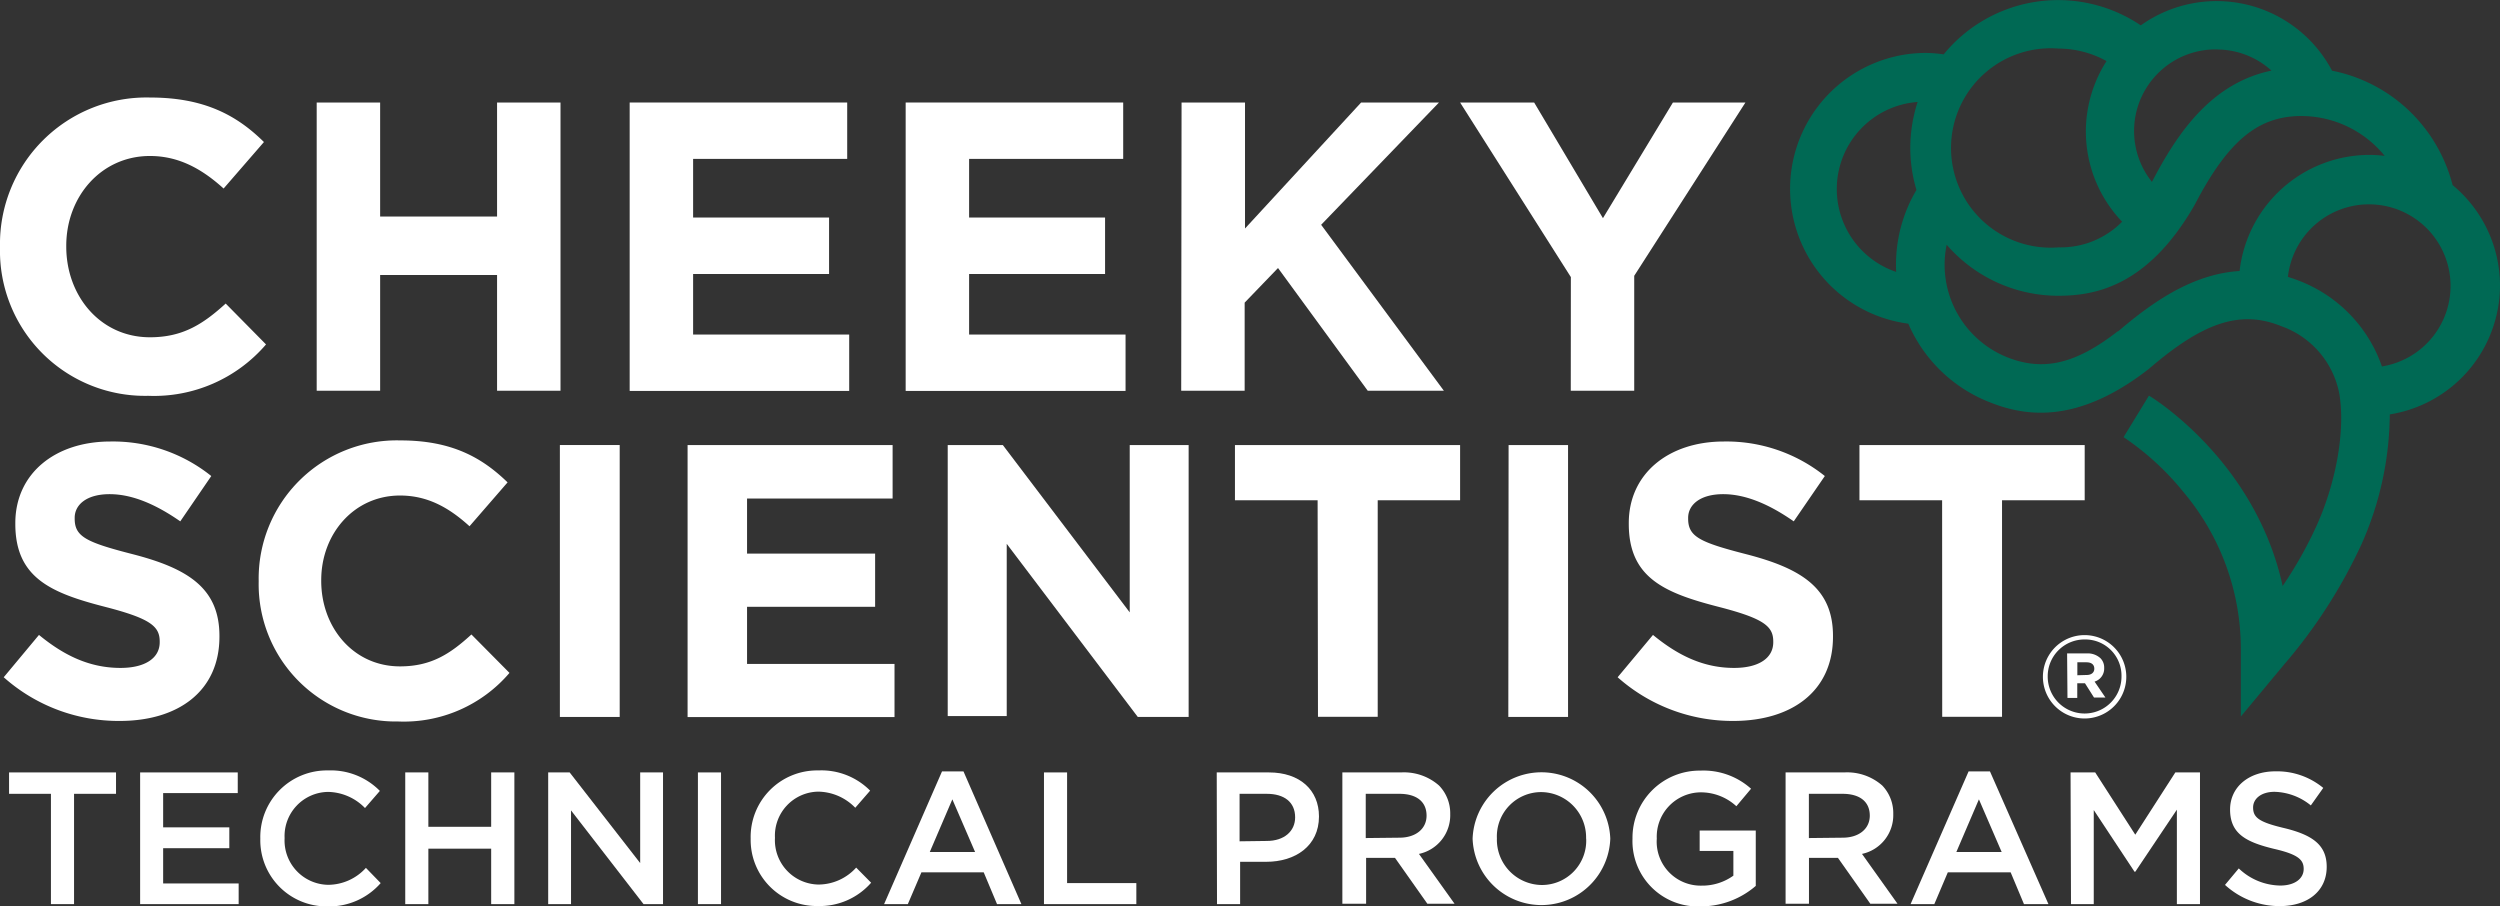 <svg id="Layer_1" data-name="Layer 1" xmlns="http://www.w3.org/2000/svg" viewBox="0 0 275.82 100"><rect x="0" y="0" width="275.82" height="100" fill="#333333" stroke="none"/><defs><style>.cls-1{fill:#fff;}.cls-2{fill:#006954;}</style></defs><path class="cls-1" d="M0,27.3v-.09A16.16,16.16,0,0,1,16.58,10.76c6,0,9.59,2,12.54,4.91L24.67,20.8c-2.45-2.22-5-3.59-8.13-3.59-5.36,0-9.23,4.46-9.23,9.91v.09c0,5.45,3.77,10,9.23,10,3.63,0,5.86-1.45,8.36-3.72L29.35,38a16.28,16.28,0,0,1-13,5.67A16,16,0,0,1,0,27.3Z"/><path class="cls-1" d="M34.94,11.31h7V23.89h12.9V11.31h7v31.8h-7V30.34H41.94V43.11h-7Z"/><path class="cls-1" d="M69.47,11.31h24v6.22h-17V24h15v6.23h-15v6.68H93.69v6.22H69.47Z"/><path class="cls-1" d="M99.92,11.31h24v6.22h-17V24h15v6.23h-15v6.68h17.26v6.22H99.92Z"/><path class="cls-1" d="M130.36,11.31h7v13.9l12.81-13.9h8.59l-13,13.49L159.3,43.11h-8.4L141,29.57l-3.68,3.82v9.72h-7Z"/><path class="cls-1" d="M173.31,30.57,161.09,11.31h8.17l7.59,12.76,7.72-12.76h8L180.3,30.43V43.11h-7Z"/><path class="cls-1" d="M.41,74.72,4.3,70.05c2.7,2.22,5.53,3.64,9,3.64,2.69,0,4.32-1.07,4.32-2.83v-.08c0-1.67-1-2.53-6-3.82-6-1.54-9.93-3.21-9.93-9.16v-.09c0-5.44,4.36-9,10.49-9a17.34,17.34,0,0,1,11.13,3.81l-3.42,5c-2.66-1.85-5.27-3-7.8-3s-3.85,1.16-3.85,2.61v.09c0,2,1.28,2.61,6.47,3.94,6.08,1.58,9.5,3.77,9.5,9v.09c0,6-4.54,9.29-11,9.29A19.07,19.07,0,0,1,.41,74.72Z"/><path class="cls-1" d="M28.54,64.18v-.09a15.24,15.24,0,0,1,15.64-15.5c5.65,0,9,1.89,11.82,4.63l-4.2,4.84c-2.31-2.1-4.67-3.39-7.67-3.39-5.05,0-8.69,4.2-8.69,9.34v.08c0,5.14,3.55,9.43,8.69,9.43,3.43,0,5.53-1.37,7.88-3.52l4.2,4.24A15.32,15.32,0,0,1,43.92,79.6,15.14,15.14,0,0,1,28.54,64.18Z"/><path class="cls-1" d="M61.77,49.1h6.6v30h-6.6Z"/><path class="cls-1" d="M75.86,49.1H98.48V55H82.42v6.08H96.55v5.87H82.42v6.3H98.69v5.86H75.86Z"/><path class="cls-1" d="M104.56,49.1h6.08l14,18.46V49.1h6.5v30h-5.61L111.07,60v19h-6.51Z"/><path class="cls-1" d="M145.37,55.19h-9.12V49.1h24.84v6.09H152V79.08h-6.59Z"/><path class="cls-1" d="M166.44,49.1H173v30h-6.59Z"/><path class="cls-1" d="M178.47,74.72l3.9-4.67c2.7,2.22,5.52,3.64,8.95,3.64,2.7,0,4.32-1.07,4.32-2.83v-.08c0-1.67-1-2.53-6-3.82-6-1.54-9.94-3.21-9.94-9.16v-.09c0-5.44,4.37-9,10.49-9a17.37,17.37,0,0,1,11.14,3.81l-3.43,5c-2.65-1.85-5.27-3-7.79-3s-3.86,1.16-3.86,2.61v.09c0,2,1.29,2.61,6.47,3.94,6.08,1.58,9.51,3.77,9.51,9v.09c0,6-4.54,9.29-11,9.29A19.09,19.09,0,0,1,178.47,74.72Z"/><path class="cls-1" d="M214.27,55.19h-9.12V49.1H230v6.09h-9.12V79.08h-6.6Z"/><path class="cls-2" d="M275.82,31.52a14.41,14.41,0,0,0-5.23-11.1,17.3,17.3,0,0,0-5.86-9.14,17.12,17.12,0,0,0-7.44-3.48,14.4,14.4,0,0,0-21.1-5A16.31,16.31,0,0,0,214.44,6a14.31,14.31,0,0,0-2.17-.16,15,15,0,0,0-1.73,29.87,16.2,16.2,0,0,0,8.86,8.62c3.68,1.49,9.5,2.73,17.64-3.6l.1-.08c6-5.16,10.1-6.47,14.56-4.66a9.87,9.87,0,0,1,6.39,7.44c.67,3.92-.29,9.58-2.43,14.4a44.39,44.39,0,0,1-3.82,6.82c-3-13.72-14.21-20.69-14.75-21l-2.8,4.58a30,30,0,0,1,6.56,6,26.92,26.92,0,0,1,6.38,17.41v7.41l4.74-5.7A56.9,56.9,0,0,0,260.56,60a35.77,35.77,0,0,0,3.1-14.28A14.43,14.43,0,0,0,275.82,31.52ZM244.54,5.46a9,9,0,0,1,6.07,2.33c-6.63,1.38-10.38,6.87-13.19,12.28h0a9,9,0,0,1,7.13-14.62Zm-17.45-.1a10.93,10.93,0,0,1,5.32,1.38,14.38,14.38,0,0,0,1.72,17.72,9.5,9.5,0,0,1-7,2.83,11,11,0,1,1,0-21.93ZM202.65,20.84a9.63,9.63,0,0,1,8.92-9.59,16.36,16.36,0,0,0-.81,5.07,16.17,16.17,0,0,0,.68,4.64,15.38,15.38,0,0,0-1.07,2.15A16.24,16.24,0,0,0,209.2,30,9.65,9.65,0,0,1,202.65,20.84Zm31,15.71c-4.69,3.64-8.26,4.46-12.29,2.83A11,11,0,0,1,214.77,27a16.29,16.29,0,0,0,12.32,5.63c4,0,9.83-1,15-9.95l.06-.11c3.65-7,6.95-9.77,11.77-9.77a11.89,11.89,0,0,1,9.18,4.4,13.33,13.33,0,0,0-1.69-.11A14.44,14.44,0,0,0,247.09,29.9C241.93,30.22,237.51,33.29,233.7,36.55Zm29.15,3.9A15.59,15.59,0,0,0,253.71,31q-.66-.26-1.29-.45a9,9,0,1,1,10.43,9.87Z"/><path class="cls-1" d="M5.62,87.58H1V85.22H12.8v2.36H8.17V99.75H5.62Z"/><path class="cls-1" d="M15.46,85.22H26.23V87.5H18v3.78H25.3v2.3H18v3.89h8.33v2.28H15.46Z"/><path class="cls-1" d="M28.72,92.53v0A7.35,7.35,0,0,1,36.2,85a7.6,7.6,0,0,1,5.71,2.26l-1.64,1.89a5.82,5.82,0,0,0-4.09-1.78,4.87,4.87,0,0,0-4.78,5.1v0a4.89,4.89,0,0,0,4.8,5.15,5.66,5.66,0,0,0,4.17-1.87L42,97.43a7.54,7.54,0,0,1-5.9,2.57A7.3,7.3,0,0,1,28.72,92.53Z"/><path class="cls-1" d="M44.71,85.22h2.55v6h6.93v-6h2.56V99.75H54.19V93.63H47.26v6.12H44.71Z"/><path class="cls-1" d="M60.48,85.22h2.37l7.78,10v-10h2.52V99.75H71L63,89.41V99.75H60.48Z"/><path class="cls-1" d="M77,85.22h2.55V99.75H77Z"/><path class="cls-1" d="M82.82,92.53v0A7.34,7.34,0,0,1,90.29,85,7.58,7.58,0,0,1,96,87.23l-1.64,1.89a5.8,5.8,0,0,0-4.09-1.78,4.86,4.86,0,0,0-4.77,5.1v0a4.89,4.89,0,0,0,4.79,5.15,5.63,5.63,0,0,0,4.17-1.87l1.65,1.67a7.54,7.54,0,0,1-5.9,2.57A7.29,7.29,0,0,1,82.82,92.53Z"/><path class="cls-1" d="M103.93,85.11h2.37l6.39,14.64H110l-1.47-3.51h-6.87l-1.5,3.51H97.54ZM107.58,94l-2.51-5.81L102.58,94Z"/><path class="cls-1" d="M115.18,85.22h2.55V97.43h7.64v2.32H115.18Z"/><path class="cls-1" d="M134.24,85.22H140c3.4,0,5.52,1.93,5.52,4.86v0c0,3.26-2.62,5-5.81,5h-2.89v4.67h-2.55Zm5.52,7.56c1.93,0,3.13-1.08,3.13-2.6v0c0-1.7-1.22-2.6-3.13-2.6h-3v5.24Z"/><path class="cls-1" d="M148.1,85.22h6.48a5.85,5.85,0,0,1,4.19,1.45A4.4,4.4,0,0,1,160,89.81v0a4.36,4.36,0,0,1-3.45,4.4l3.93,5.5h-3l-3.57-5.06h-3.19v5.06H148.1Zm6.29,7.2c1.83,0,3-1,3-2.43v0c0-1.56-1.12-2.41-3-2.41h-3.71v4.88Z"/><path class="cls-1" d="M162.47,92.53v0a7.6,7.6,0,0,1,15.19,0v0a7.6,7.6,0,0,1-15.19,0Zm12.52,0v0a5,5,0,0,0-4.94-5.14,4.89,4.89,0,0,0-4.9,5.1v0a5,5,0,0,0,4.94,5.15A4.89,4.89,0,0,0,175,92.53Z"/><path class="cls-1" d="M180.11,92.53v0a7.41,7.41,0,0,1,7.5-7.51,7.86,7.86,0,0,1,5.58,2l-1.62,1.93a5.78,5.78,0,0,0-4.07-1.53,4.89,4.89,0,0,0-4.71,5.1v0a4.85,4.85,0,0,0,4.94,5.19,5.89,5.89,0,0,0,3.51-1.1V93.88h-3.72V91.63h6.19v6.11a9.29,9.29,0,0,1-6.06,2.26A7.21,7.21,0,0,1,180.11,92.53Z"/><path class="cls-1" d="M197,85.22h6.48a5.86,5.86,0,0,1,4.19,1.45,4.4,4.4,0,0,1,1.21,3.14v0a4.37,4.37,0,0,1-3.45,4.4l3.92,5.5h-3l-3.57-5.06h-3.2v5.06H197Zm6.29,7.2c1.83,0,3-1,3-2.43v0c0-1.56-1.12-2.41-3-2.41h-3.72v4.88Z"/><path class="cls-1" d="M217.19,85.11h2.36L226,99.75h-2.7l-1.47-3.51H214.9l-1.49,3.51h-2.62ZM220.84,94l-2.51-5.81L215.84,94Z"/><path class="cls-1" d="M228.44,85.22h2.72l4.42,6.87L240,85.22h2.72V99.75h-2.55V89.33l-4.59,6.85h-.08L231,89.37V99.75h-2.51Z"/><path class="cls-1" d="M245.48,97.63,247,95.81a6.74,6.74,0,0,0,4.58,1.89c1.58,0,2.58-.75,2.58-1.83v0c0-1-.58-1.6-3.28-2.22-3.09-.75-4.84-1.67-4.84-4.34v0c0-2.49,2.08-4.21,5-4.21a8,8,0,0,1,5.28,1.83l-1.37,1.93a6.6,6.6,0,0,0-4-1.5c-1.49,0-2.37.77-2.37,1.73v0c0,1.12.67,1.62,3.47,2.28,3.07.75,4.65,1.85,4.65,4.26v0c0,2.72-2.14,4.34-5.19,4.34A8.93,8.93,0,0,1,245.48,97.63Z"/><path class="cls-1" d="M225.39,74.67v0a4.6,4.6,0,0,1,9.2,0v0a4.6,4.6,0,0,1-9.2,0Zm8.67,0v0A4,4,0,0,0,230,70.55a4.06,4.06,0,0,0-4.08,4.1v0a4.07,4.07,0,1,0,8.14,0Zm-6-2.58h2.17a2.07,2.07,0,0,1,1.51.53,1.46,1.46,0,0,1,.41,1.07v0a1.5,1.5,0,0,1-1.06,1.51l1.2,1.76h-1.26l-1-1.58h-.85V77H228.1Zm2.16,2.38c.54,0,.84-.29.84-.69v0c0-.47-.33-.71-.87-.71h-1v1.43Z"/></svg>